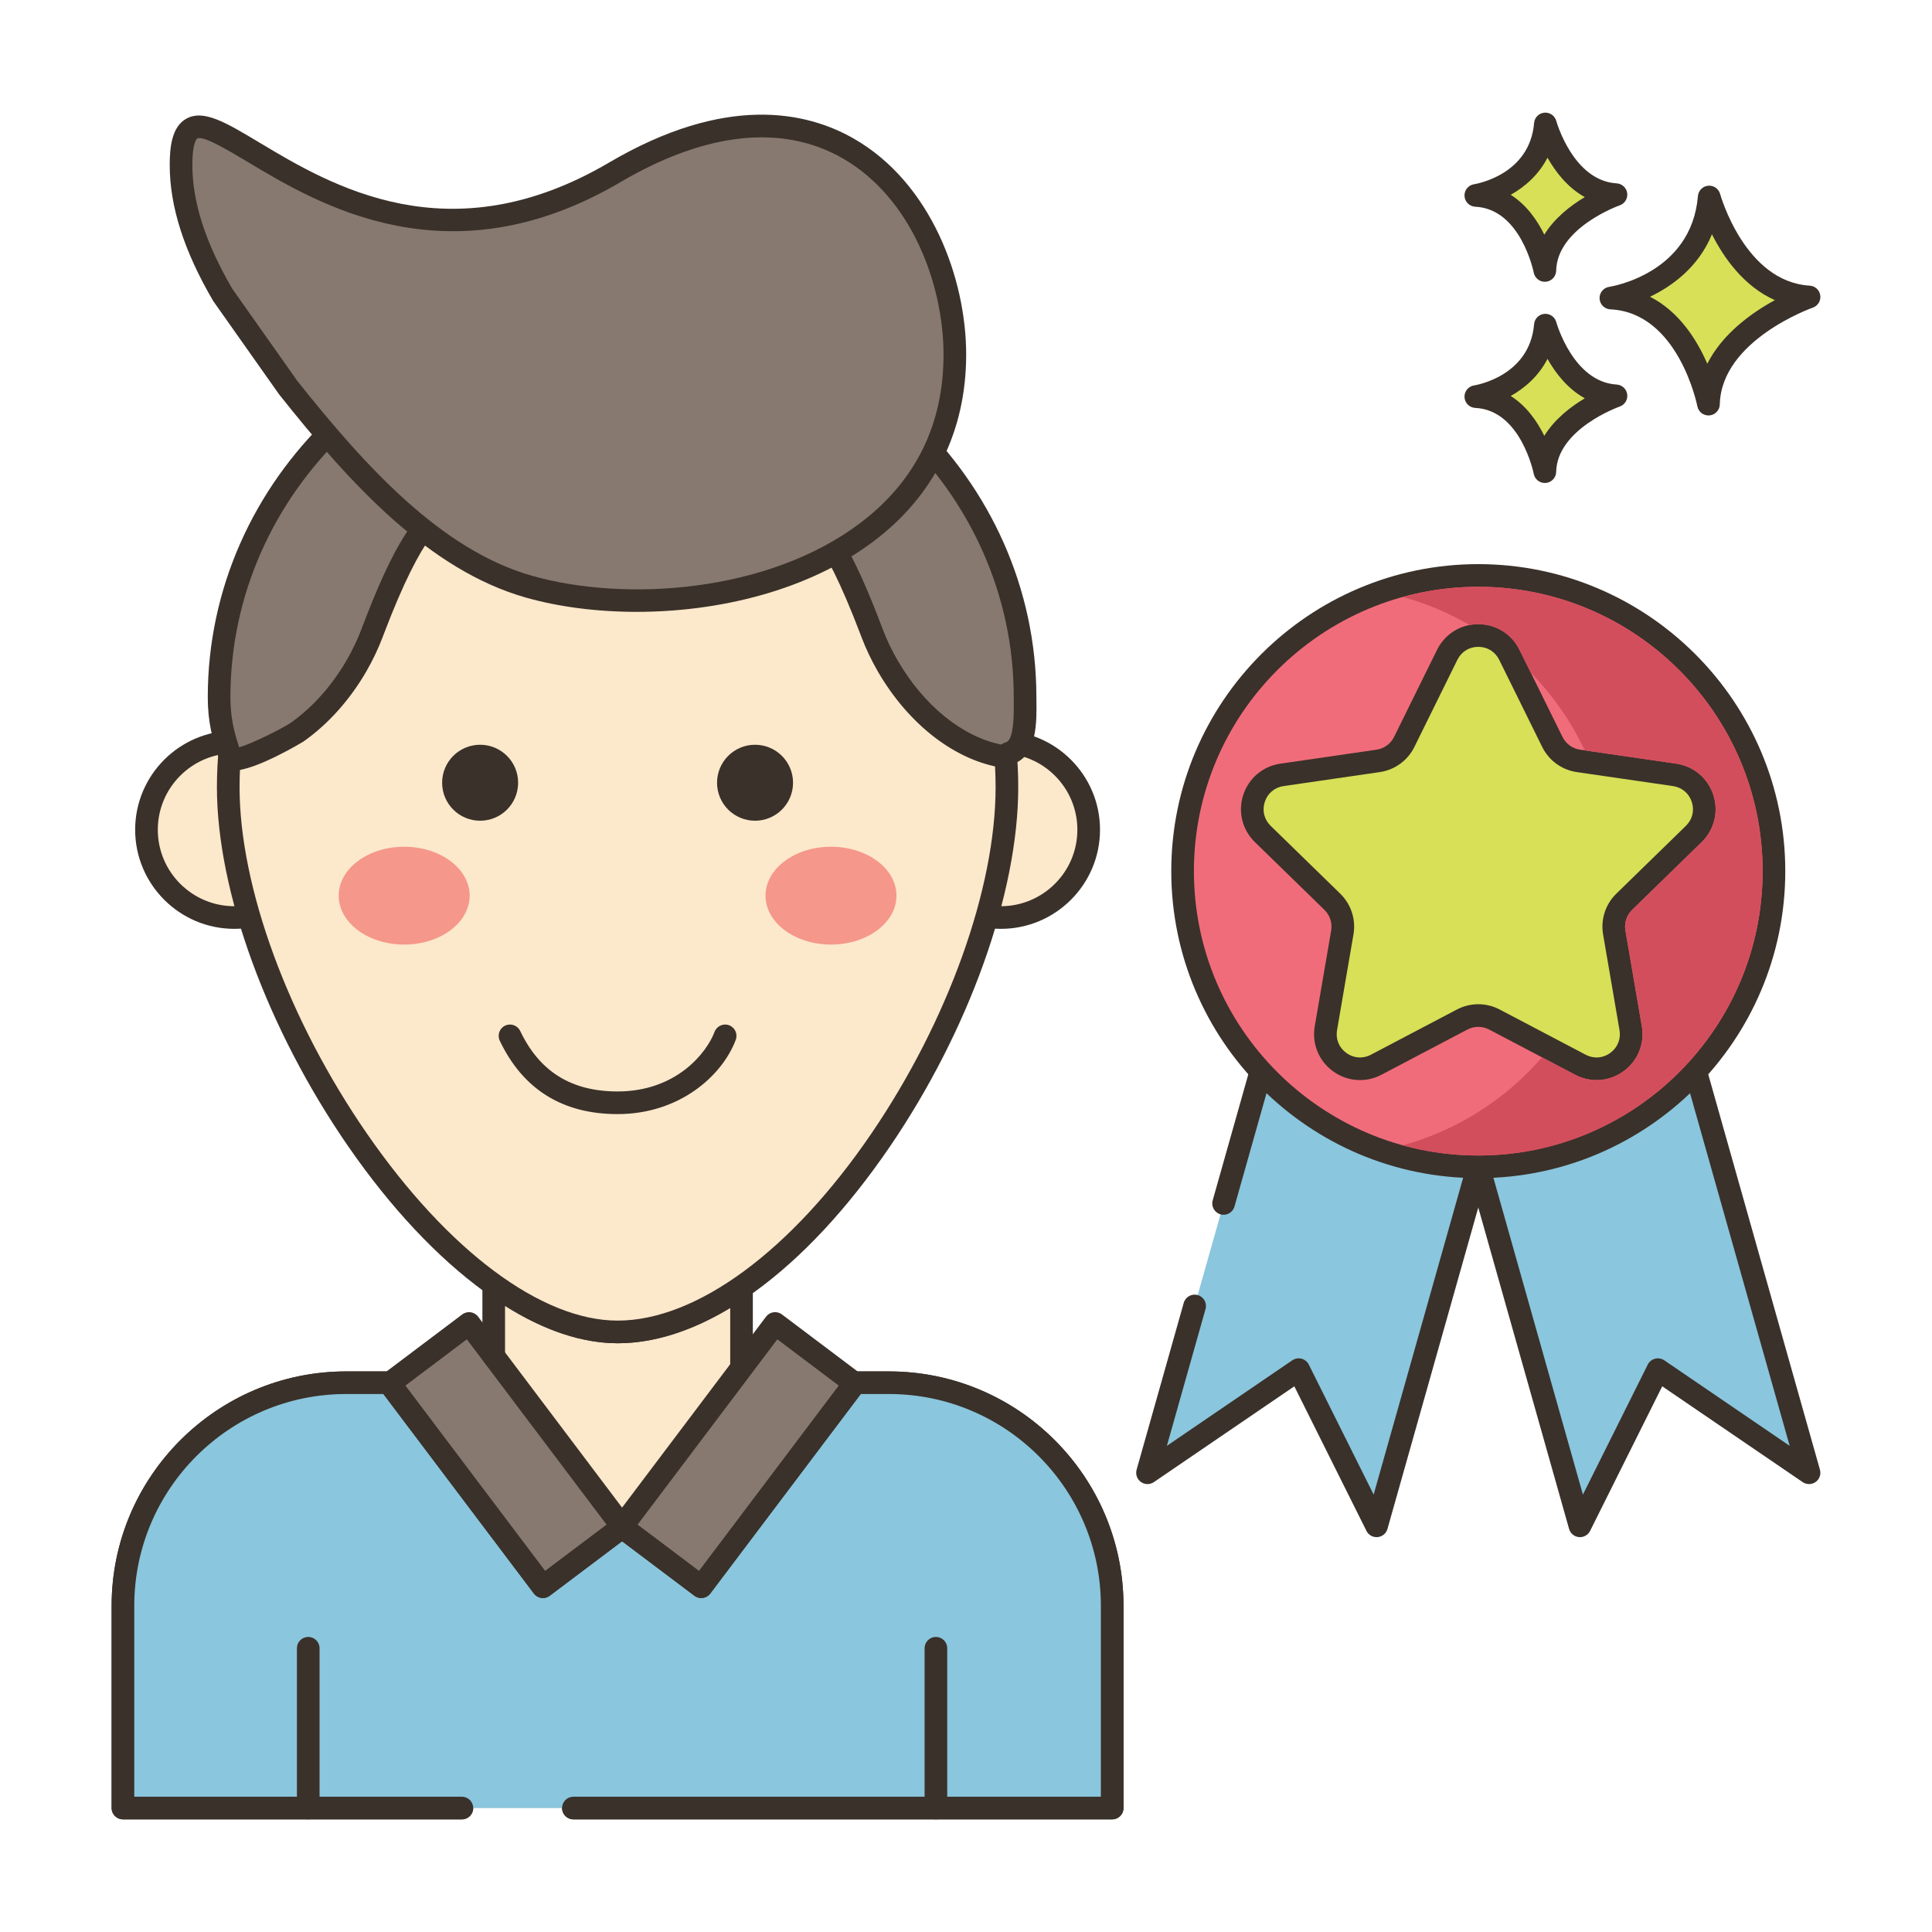 <svg id="Layer_1" enable-background="new 0 0 256 256" height="512" viewBox="0 0 256 256" width="512" xmlns="http://www.w3.org/2000/svg"><path d="m226.48 26.102c-.974 11.564-13.031 13.389-13.031 13.389 10.352.487 12.932 14.059 12.932 14.059.221-9.677 13.328-14.202 13.328-14.202-9.819-.587-13.229-13.246-13.229-13.246z" fill="#d7e057"/><path d="m239.798 37.851c-8.609-.515-11.838-12.025-11.87-12.141-.191-.702-.863-1.174-1.583-1.101-.725.066-1.298.642-1.359 1.367-.861 10.215-11.32 11.963-11.761 12.033-.763.115-1.313.79-1.273 1.56s.657 1.384 1.428 1.421c9.033.425 11.505 12.718 11.529 12.842.137.711.759 1.217 1.472 1.217.042 0 .084-.002.127-.005.764-.064 1.356-.693 1.374-1.459.195-8.509 12.198-12.777 12.319-12.819.676-.235 1.092-.914.995-1.623-.1-.708-.684-1.249-1.398-1.292zm-13.573 10.347c-1.357-3.131-3.711-6.908-7.591-8.878 2.933-1.405 6.413-3.914 8.207-8.274 1.551 3.071 4.201 6.881 8.338 8.724-3.009 1.64-6.927 4.406-8.954 8.428z" fill="#3a312a"/><path d="m204.77 43.083c-.689 8.179-9.217 9.47-9.217 9.47 7.322.344 9.147 9.944 9.147 9.944.156-6.844 9.427-10.045 9.427-10.045-6.945-.415-9.357-9.369-9.357-9.369z" fill="#d7e057"/><path d="m214.216 50.955c-5.77-.345-7.977-8.186-7.999-8.265-.19-.702-.855-1.164-1.582-1.102-.725.065-1.299.642-1.36 1.368-.579 6.871-7.651 8.067-7.947 8.114-.763.115-1.313.79-1.273 1.561.04.77.657 1.384 1.428 1.421 6.039.284 7.728 8.644 7.744 8.726.135.712.759 1.22 1.472 1.22.042 0 .083-.001.125-.005.765-.063 1.358-.694 1.376-1.461.13-5.708 8.336-8.633 8.417-8.661.677-.234 1.094-.913.997-1.622-.098-.71-.683-1.251-1.398-1.294zm-9.589 6.795c-.924-1.886-2.341-3.948-4.45-5.281 1.857-1.041 3.699-2.63 4.874-4.917 1.057 1.874 2.655 3.956 4.944 5.225-1.851 1.101-3.992 2.741-5.368 4.973z" fill="#3a312a"/><path d="m204.77 16.425c-.689 8.179-9.217 9.471-9.217 9.471 7.322.344 9.147 9.944 9.147 9.944.156-6.844 9.427-10.045 9.427-10.045-6.945-.416-9.357-9.37-9.357-9.37z" fill="#d7e057"/><path d="m214.216 24.297c-5.77-.345-7.977-8.186-7.999-8.265-.19-.702-.855-1.163-1.582-1.102-.725.065-1.299.643-1.36 1.368-.579 6.871-7.651 8.067-7.947 8.114-.762.115-1.313.79-1.273 1.56.04.771.657 1.385 1.428 1.421 6.039.284 7.728 8.644 7.744 8.726.135.712.759 1.22 1.472 1.22.042 0 .083-.001.125-.005.765-.063 1.358-.694 1.376-1.461.13-5.708 8.336-8.633 8.417-8.662.676-.234 1.094-.913.996-1.622-.097-.708-.682-1.249-1.397-1.292zm-9.589 6.796c-.924-1.886-2.341-3.948-4.45-5.281 1.857-1.042 3.699-2.631 4.874-4.918 1.058 1.874 2.656 3.956 4.944 5.225-1.851 1.102-3.992 2.741-5.368 4.974z" fill="#3a312a"/><path d="m117.795 183.224h-19.54v-12.693c-5.405 3.745-10.997 5.954-16.424 5.954-5.206 0-10.699-2.232-16.081-6.021h-.331v12.759h-19.552c-16.335 0-29.576 13.234-29.576 29.56v26.788h131.08v-26.788c0-16.325-13.24-29.559-29.576-29.559z" fill="#fce8cb"/><path d="m117.795 181.724h-18.04v-11.193c0-.558-.31-1.07-.804-1.329s-1.091-.223-1.55.096c-5.446 3.774-10.684 5.688-15.569 5.688-4.68 0-9.8-1.934-15.218-5.747-.253-.178-.554-.273-.863-.273h-.331c-.829 0-1.5.671-1.5 1.5v11.259h-18.053c-17.135 0-31.076 13.934-31.076 31.061v26.788c0 .829.671 1.5 1.5 1.5h44.913c.829 0 1.5-.671 1.5-1.5s-.671-1.5-1.5-1.5h-43.412v-25.288c0-15.473 12.595-28.061 28.076-28.061h19.552c.829 0 1.5-.671 1.5-1.5v-10.177c5.204 3.279 10.211 4.938 14.913 4.938 4.779 0 9.789-1.577 14.923-4.691v9.93c0 .829.671 1.5 1.5 1.5h19.54c15.481 0 28.076 12.588 28.076 28.061v25.288h-69.893c-.829 0-1.5.671-1.5 1.5s.671 1.5 1.5 1.5h71.392c.829 0 1.5-.671 1.5-1.5v-26.788c0-17.128-13.94-31.062-31.076-31.062z" fill="#3a312a"/><path d="m117.796 183.215h-4.675l.122.088-20.325 26.943-10.489-7.898-10.489 7.898-20.325-26.943.121-.088h-5.869c-16.335 0-29.576 13.234-29.576 29.561v26.799h131.08v-26.799c.001-16.327-13.24-29.561-29.575-29.561z" fill="#8ac6dd"/><path d="m117.796 181.715h-4.675c-.65 0-1.226.419-1.427 1.036-.019.058-.033.115-.045.173l-19.026 25.222-9.292-6.997c-.534-.402-1.271-.402-1.805 0l-9.292 6.997-19.027-25.222c-.011-.058-.026-.116-.045-.173-.201-.618-.777-1.036-1.427-1.036h-5.869c-17.135 0-31.076 13.934-31.076 31.061v26.799c0 .829.671 1.5 1.5 1.5h44.913c.829 0 1.5-.671 1.5-1.5s-.671-1.5-1.5-1.5h-43.411v-25.299c0-15.473 12.595-28.061 28.076-28.061h4.933l19.942 26.435c.498.662 1.438.793 2.1.295l9.586-7.219 9.586 7.219c.662.498 1.602.366 2.1-.295l19.941-26.435h3.74c15.481 0 28.076 12.588 28.076 28.061v25.299h-69.893c-.829 0-1.5.671-1.5 1.5s.671 1.5 1.5 1.5h71.393c.829 0 1.5-.671 1.5-1.5v-26.799c0-17.127-13.941-31.061-31.076-31.061z" fill="#3a312a"/><ellipse clip-rule="evenodd" cx="31.046" cy="109.945" fill="#fce8cb" fill-rule="evenodd" rx="11.631" ry="11.637" transform="matrix(.003 -1 1 .003 -78.978 140.712)"/><path d="m31.046 96.814c-7.244 0-13.137 5.891-13.137 13.131 0 7.241 5.893 13.131 13.137 13.131s13.138-5.891 13.138-13.131-5.894-13.131-13.138-13.131zm0 23.263c-5.59 0-10.137-4.545-10.137-10.131s4.547-10.131 10.137-10.131 10.138 4.545 10.138 10.131-4.548 10.131-10.138 10.131z" fill="#3a312a"/><ellipse clip-rule="evenodd" cx="132.62" cy="109.945" fill="#fce8cb" fill-rule="evenodd" rx="11.638" ry="11.631" transform="matrix(1 -.003 .003 1 -.273 .33)"/><path d="m132.621 96.814c-7.244 0-13.138 5.891-13.138 13.131 0 7.241 5.894 13.131 13.138 13.131s13.137-5.891 13.137-13.131-5.894-13.131-13.137-13.131zm0 23.263c-5.59 0-10.138-4.545-10.138-10.131s4.548-10.131 10.138-10.131 10.137 4.545 10.137 10.131-4.548 10.131-10.137 10.131z" fill="#3a312a"/><path d="m81.833 52.736c-28.492 0-51.59 23.086-51.59 51.563s28.538 72.188 51.59 72.188c24.149 0 51.59-43.711 51.59-72.188 0-28.478-23.097-51.563-51.59-51.563z" fill="#fce8cb"/><g fill="#3a312a"><path d="m81.833 51.236c-29.274 0-53.09 23.804-53.09 53.063 0 13.838 6.674 32.087 17.417 47.627 11.282 16.319 24.618 26.062 35.673 26.062 11.638 0 24.793-9.502 36.09-26.07 10.486-15.377 17-33.624 17-47.618 0-29.26-23.816-53.064-53.09-53.064zm33.612 98.991c-10.572 15.504-23.137 24.76-33.612 24.76-10.07 0-22.483-9.259-33.205-24.768-10.415-15.064-16.885-32.66-16.885-45.92 0-27.605 22.47-50.063 50.09-50.063s50.09 22.458 50.09 50.063c0 13.424-6.314 31.022-16.478 45.928z"/><path d="m63.619 98.684c-2.781 0-5.035 2.254-5.035 5.033 0 2.78 2.254 5.033 5.035 5.033s5.035-2.253 5.035-5.033c0-2.779-2.254-5.033-5.035-5.033z"/><path d="m100.047 98.684c-2.781 0-5.035 2.254-5.035 5.033 0 2.78 2.254 5.033 5.035 5.033s5.035-2.253 5.035-5.033c.001-2.779-2.254-5.033-5.035-5.033z"/></g><path d="m53.555 112.198c-4.79 0-8.674 2.902-8.674 6.481s3.884 6.481 8.674 6.481c4.791 0 8.674-2.902 8.674-6.481s-3.883-6.481-8.674-6.481z" fill="#f5978a"/><path d="m110.111 112.198c-4.79 0-8.674 2.902-8.674 6.481s3.884 6.481 8.674 6.481 8.674-2.902 8.674-6.481-3.883-6.481-8.674-6.481z" fill="#f5978a"/><path d="m135.826 92.38c0-28.18-23.907-51.025-53.397-51.025-29.491 0-53.397 22.845-53.397 51.026 0 2.982.539 5.205 1.543 7.981.473 1.309 8.119-2.871 8.77-3.329 3.256-2.291 5.916-5.396 7.905-8.829.822-1.427 1.508-2.88 2.06-4.333 1.76-4.635 6.542-17.533 11.398-16.521 6.512 1.357 13.892 2.123 21.721 2.123s15.21-.767 21.722-2.123c4.856-1.012 9.638 11.886 11.398 16.521.552 1.453 1.237 2.905 2.06 4.333 3.285 5.679 8.833 11.086 15.583 12.069.017-.326.429-.437.736-.548 2.208-.802 1.898-5.574 1.898-7.345z" fill="#87796f"/><path d="m137.332 92.956-.006-.575c0-28.962-24.627-52.525-54.897-52.525s-54.898 23.562-54.898 52.525c0 3.31.625 5.703 1.632 8.49.195.542.635.956 1.206 1.136.187.059.404.086.645.086 2.855 0 9.131-3.79 9.193-3.833 3.259-2.293 6.143-5.51 8.341-9.307.847-1.471 1.575-3.002 2.162-4.549l.112-.295c5.287-13.94 8.264-15.563 9.579-15.29 6.865 1.43 14.276 2.155 22.027 2.155s15.162-.725 22.027-2.155c1.307-.267 4.292 1.348 9.58 15.294l.11.291c.588 1.549 1.316 3.08 2.164 4.551 4.103 7.094 10.333 11.879 16.665 12.803.422.059.843-.058 1.169-.325.103-.085.193-.182.269-.289.014-.005.024-.008.025-.009 2.999-1.089 2.932-5.701 2.895-8.179zm-3.995 5.386c-.149.052-.414.146-.689.314-5.174-1.059-10.264-5.191-13.74-11.201-.767-1.331-1.425-2.716-1.957-4.117l-.11-.29c-3.454-9.108-7.691-18.283-12.997-17.167-6.664 1.388-13.869 2.092-21.416 2.092s-14.752-.704-21.415-2.092c-5.295-1.112-9.542 8.056-12.995 17.163l-.112.294c-.531 1.398-1.189 2.783-1.955 4.113-1.981 3.42-4.564 6.31-7.466 8.352-.895.608-5.027 2.73-6.793 3.213-.724-2.139-1.161-4.09-1.161-6.635 0-27.308 23.281-49.526 51.898-49.526s51.897 22.217 51.897 49.525l.007.62c.063 4.311-.548 5.18-.996 5.342z" fill="#3a312a"/><path d="m60.453 175.932h13.186v33.749h-13.186z" fill="#87796f" transform="matrix(.799 -.602 .602 .799 -102.511 79.14)"/><path d="m83.669 201.41-20.318-26.947c-.499-.662-1.44-.793-2.1-.295l-10.533 7.934c-.318.24-.528.596-.583.99-.056.394.048.794.288 1.112l20.319 26.947c.295.391.744.597 1.199.597.314 0 .631-.098.901-.302l10.532-7.933c.318-.24.528-.595.583-.99.055-.396-.048-.796-.288-1.113zm-11.435 6.736-18.513-24.551 8.137-6.129 18.512 24.552z" fill="#3a312a"/><path d="m80.937 186.213h33.749v13.186h-33.749z" fill="#87796f" transform="matrix(.602 -.799 .799 .602 -115.023 154.824)"/><path d="m114.722 183.091c-.055-.394-.265-.75-.583-.99l-10.532-7.934c-.66-.498-1.601-.366-2.1.295l-20.319 26.948c-.24.318-.343.718-.288 1.112s.265.75.583.99l10.532 7.933c.27.204.587.302.901.302.455 0 .904-.206 1.199-.597l20.319-26.947c.24-.318.344-.718.288-1.112zm-22.099 25.055-8.136-6.128 18.513-24.552 8.136 6.129z" fill="#3a312a"/><path d="m40.844 216.902c-.829 0-1.5.671-1.5 1.5v21.173c0 .829.671 1.5 1.5 1.5s1.5-.671 1.5-1.5v-21.173c0-.828-.671-1.5-1.5-1.5z" fill="#3a312a"/><path d="m124.013 216.902c-.829 0-1.5.671-1.5 1.5v21.173c0 .829.671 1.5 1.5 1.5s1.5-.671 1.5-1.5v-21.173c0-.828-.672-1.5-1.5-1.5z" fill="#3a312a"/><path d="m81.464 22.835c-36.367 21.384-57.475-19.722-57.475-.976 0 5.925 2.388 11.835 5.524 17.212l8.679 12.297c8.757 11.021 19.233 22.772 31.885 26.367 20.378 5.791 56.447-1.433 56.447-30.749-.001-18.746-15.721-41.402-45.06-24.151z" fill="#87796f"/><path d="m113.12 18.361c-6.244-3.573-16.937-5.921-32.417 3.181-21.155 12.438-36.908 2.996-46.32-2.646-4.472-2.681-7.427-4.454-9.723-3.153-1.925 1.09-2.171 3.842-2.171 6.117 0 5.481 1.873 11.358 5.728 17.968.022.037.045.074.07.109l8.679 12.297c.017.023.034.046.051.068 9.38 11.806 19.828 23.233 32.649 26.877 4.308 1.224 9.371 1.896 14.689 1.896 10.829 0 22.715-2.787 31.432-9.372 8.005-6.047 12.236-14.594 12.236-24.716 0-10.006-4.608-22.737-14.903-28.626zm.859 50.948c-12.214 9.227-31.125 10.498-43.492 6.984-11.994-3.408-22.033-14.422-31.094-25.824l-8.617-12.209c-3.558-6.115-5.287-11.48-5.287-16.4 0-3.103.623-3.492.65-3.507.773-.44 4.2 1.617 6.702 3.116 9.329 5.592 26.693 16.002 49.383 2.659 11.271-6.627 21.44-7.721 29.406-3.163 9.252 5.292 13.393 16.883 13.393 26.022 0 9.276-3.715 16.786-11.044 22.322z" fill="#3a312a"/><path d="m96.613 135.851c-.773-.29-1.639.102-1.931.878-1.023 2.73-5.027 7.894-12.851 7.894-6.113 0-10.333-2.621-12.901-8.013-.356-.747-1.251-1.066-1.999-.709-.748.356-1.065 1.251-.709 1.999 3.073 6.452 8.325 9.723 15.609 9.723 8.225 0 13.883-5.102 15.66-9.842.291-.774-.102-1.639-.878-1.93z" fill="#3a312a"/><path d="m167.58 140.18-5.448 19.283-3.838 13.583-6.244 22.103 20.03-13.662 10.323 20.693 15.53-54.969z" fill="#8ac6dd"/><path d="m199.224 146.448c-.208-.354-.553-.606-.953-.698l-30.353-7.031c-.785-.181-1.565.284-1.782 1.054l-5.448 19.283c-.226.797.238 1.626 1.036 1.851.794.224 1.626-.238 1.851-1.036l5.059-17.907 27.428 6.353-14.048 49.723-8.592-17.223c-.193-.388-.545-.673-.964-.782-.418-.108-.865-.031-1.223.212l-16.619 11.335 5.122-18.129c.226-.797-.238-1.626-1.036-1.851-.796-.225-1.627.238-1.851 1.036l-6.244 22.103c-.172.607.055 1.257.567 1.625s1.2.377 1.721.021l18.61-12.693 9.556 19.155c.255.512.777.831 1.342.831.047 0 .094-.002.141-.006.617-.058 1.135-.49 1.303-1.086l15.53-54.969c.111-.395.056-.818-.153-1.171z" fill="#3a312a"/><path d="m224.179 140.18-30.354 7.031 15.53 54.969 10.324-20.693 20.03 13.662z" fill="#8ac6dd"/><path d="m241.152 194.742-15.53-54.969c-.218-.77-.998-1.233-1.782-1.054l-30.354 7.031c-.4.093-.744.345-.953.698s-.264.776-.152 1.171l15.53 54.969c.169.596.686 1.028 1.303 1.086.047.004.094.006.141.006.564 0 1.086-.318 1.342-.831l9.557-19.155 18.61 12.694c.522.355 1.21.346 1.721-.021.512-.369.739-1.018.567-1.625zm-20.628-14.494c-.357-.244-.804-.321-1.223-.212s-.771.395-.964.782l-8.593 17.223-14.048-49.723 27.428-6.353 14.018 49.619z" fill="#3a312a"/><circle cx="195.879" cy="115.429" fill="#f16c7a" r="39.18"/><path d="m195.879 74.75c-22.431 0-40.68 18.249-40.68 40.68s18.249 40.68 40.68 40.68 40.68-18.249 40.68-40.68c0-22.432-18.249-40.68-40.68-40.68zm0 78.359c-20.777 0-37.68-16.903-37.68-37.68s16.903-37.68 37.68-37.68 37.68 16.903 37.68 37.68-16.903 37.68-37.68 37.68z" fill="#3a312a"/><path d="m224.435 110.504c2.725-2.656 1.221-7.283-2.544-7.83l-12.741-1.852c-1.495-.217-2.788-1.156-3.456-2.511l-5.698-11.546c-1.684-3.412-6.549-3.412-8.233 0l-5.698 11.546c-.669 1.355-1.961 2.294-3.456 2.511l-12.741 1.852c-3.765.547-5.269 5.174-2.544 7.83l9.22 8.987c1.082 1.055 1.576 2.574 1.32 4.063l-2.176 12.69c-.643 3.75 3.293 6.61 6.661 4.839l11.396-5.991c1.337-.703 2.935-.703 4.272 0l11.396 5.991c3.368 1.771 7.304-1.089 6.661-4.839l-2.176-12.69c-.255-1.489.238-3.009 1.32-4.063z" fill="#d7e057"/><path d="m225.482 111.578c1.672-1.63 2.263-4.022 1.542-6.243-.722-2.221-2.606-3.81-4.917-4.146l-12.742-1.852c-1.006-.146-1.876-.778-2.326-1.69l-5.698-11.545c-1.034-2.094-3.126-3.395-5.461-3.395-2.336 0-4.428 1.301-5.462 3.395l-5.698 11.546c-.45.912-1.32 1.544-2.327 1.69l-12.741 1.852c-2.311.336-4.195 1.924-4.917 4.146-.722 2.221-.131 4.613 1.542 6.243l9.22 8.987c.729.71 1.061 1.732.889 2.735l-2.177 12.689c-.395 2.302.534 4.585 2.424 5.958 1.067.775 2.316 1.169 3.573 1.169.968 0 1.941-.234 2.84-.707l11.396-5.991c.9-.474 1.976-.474 2.876 0l11.396 5.991c2.068 1.087 4.525.91 6.414-.463 1.89-1.373 2.818-3.655 2.424-5.958l-2.177-12.689c-.172-1.003.16-2.025.889-2.735zm-11.313 6.839c-1.436 1.399-2.091 3.414-1.752 5.391l2.177 12.69c.204 1.186-.256 2.316-1.23 3.023-.973.708-2.188.795-3.254.235l-11.396-5.991c-1.774-.934-3.893-.934-5.669 0l-11.396 5.991c-1.064.56-2.281.472-3.254-.235-.974-.707-1.434-1.837-1.23-3.023l2.177-12.69c.339-1.977-.316-3.992-1.752-5.391l-9.22-8.987c-.861-.839-1.154-2.024-.782-3.168s1.305-1.931 2.495-2.103l12.741-1.852c1.984-.288 3.699-1.533 4.587-3.331l5.698-11.546c.532-1.078 1.568-1.722 2.771-1.722s2.239.644 2.771 1.722l5.698 11.545c.887 1.798 2.602 3.044 4.586 3.332l12.741 1.852c1.191.173 2.123.959 2.495 2.103s.08 2.329-.782 3.168z" fill="#3a312a"/><path d="m195.878 77.75c-3.46 0-6.82.47-10 1.35 3.13.86 6.1 2.12 8.85 3.72.38-.07.76-.11 1.15-.11 2.34 0 4.43 1.3 5.46 3.39l1.5 3.04c2.92 2.99 5.35 6.46 7.15 10.29l12.12 1.76c2.31.33 4.19 1.92 4.92 4.14.72 2.23.13 4.62-1.54 6.25l-9.23 8.98c-.72.71-1.06 1.74-.88 2.74l2.17 12.69c.4 2.3-.53 4.58-2.42 5.96-1.07.77-2.32 1.17-3.58 1.17-.96 0-1.94-.24-2.83-.71l-4.39-2.31c-4.8 5.54-11.19 9.66-18.45 11.66 3.18.88 6.54 1.35 10 1.35 20.78 0 37.68-16.9 37.68-37.68s-16.9-37.68-37.68-37.68z" fill="#d34e5c"/></svg>
